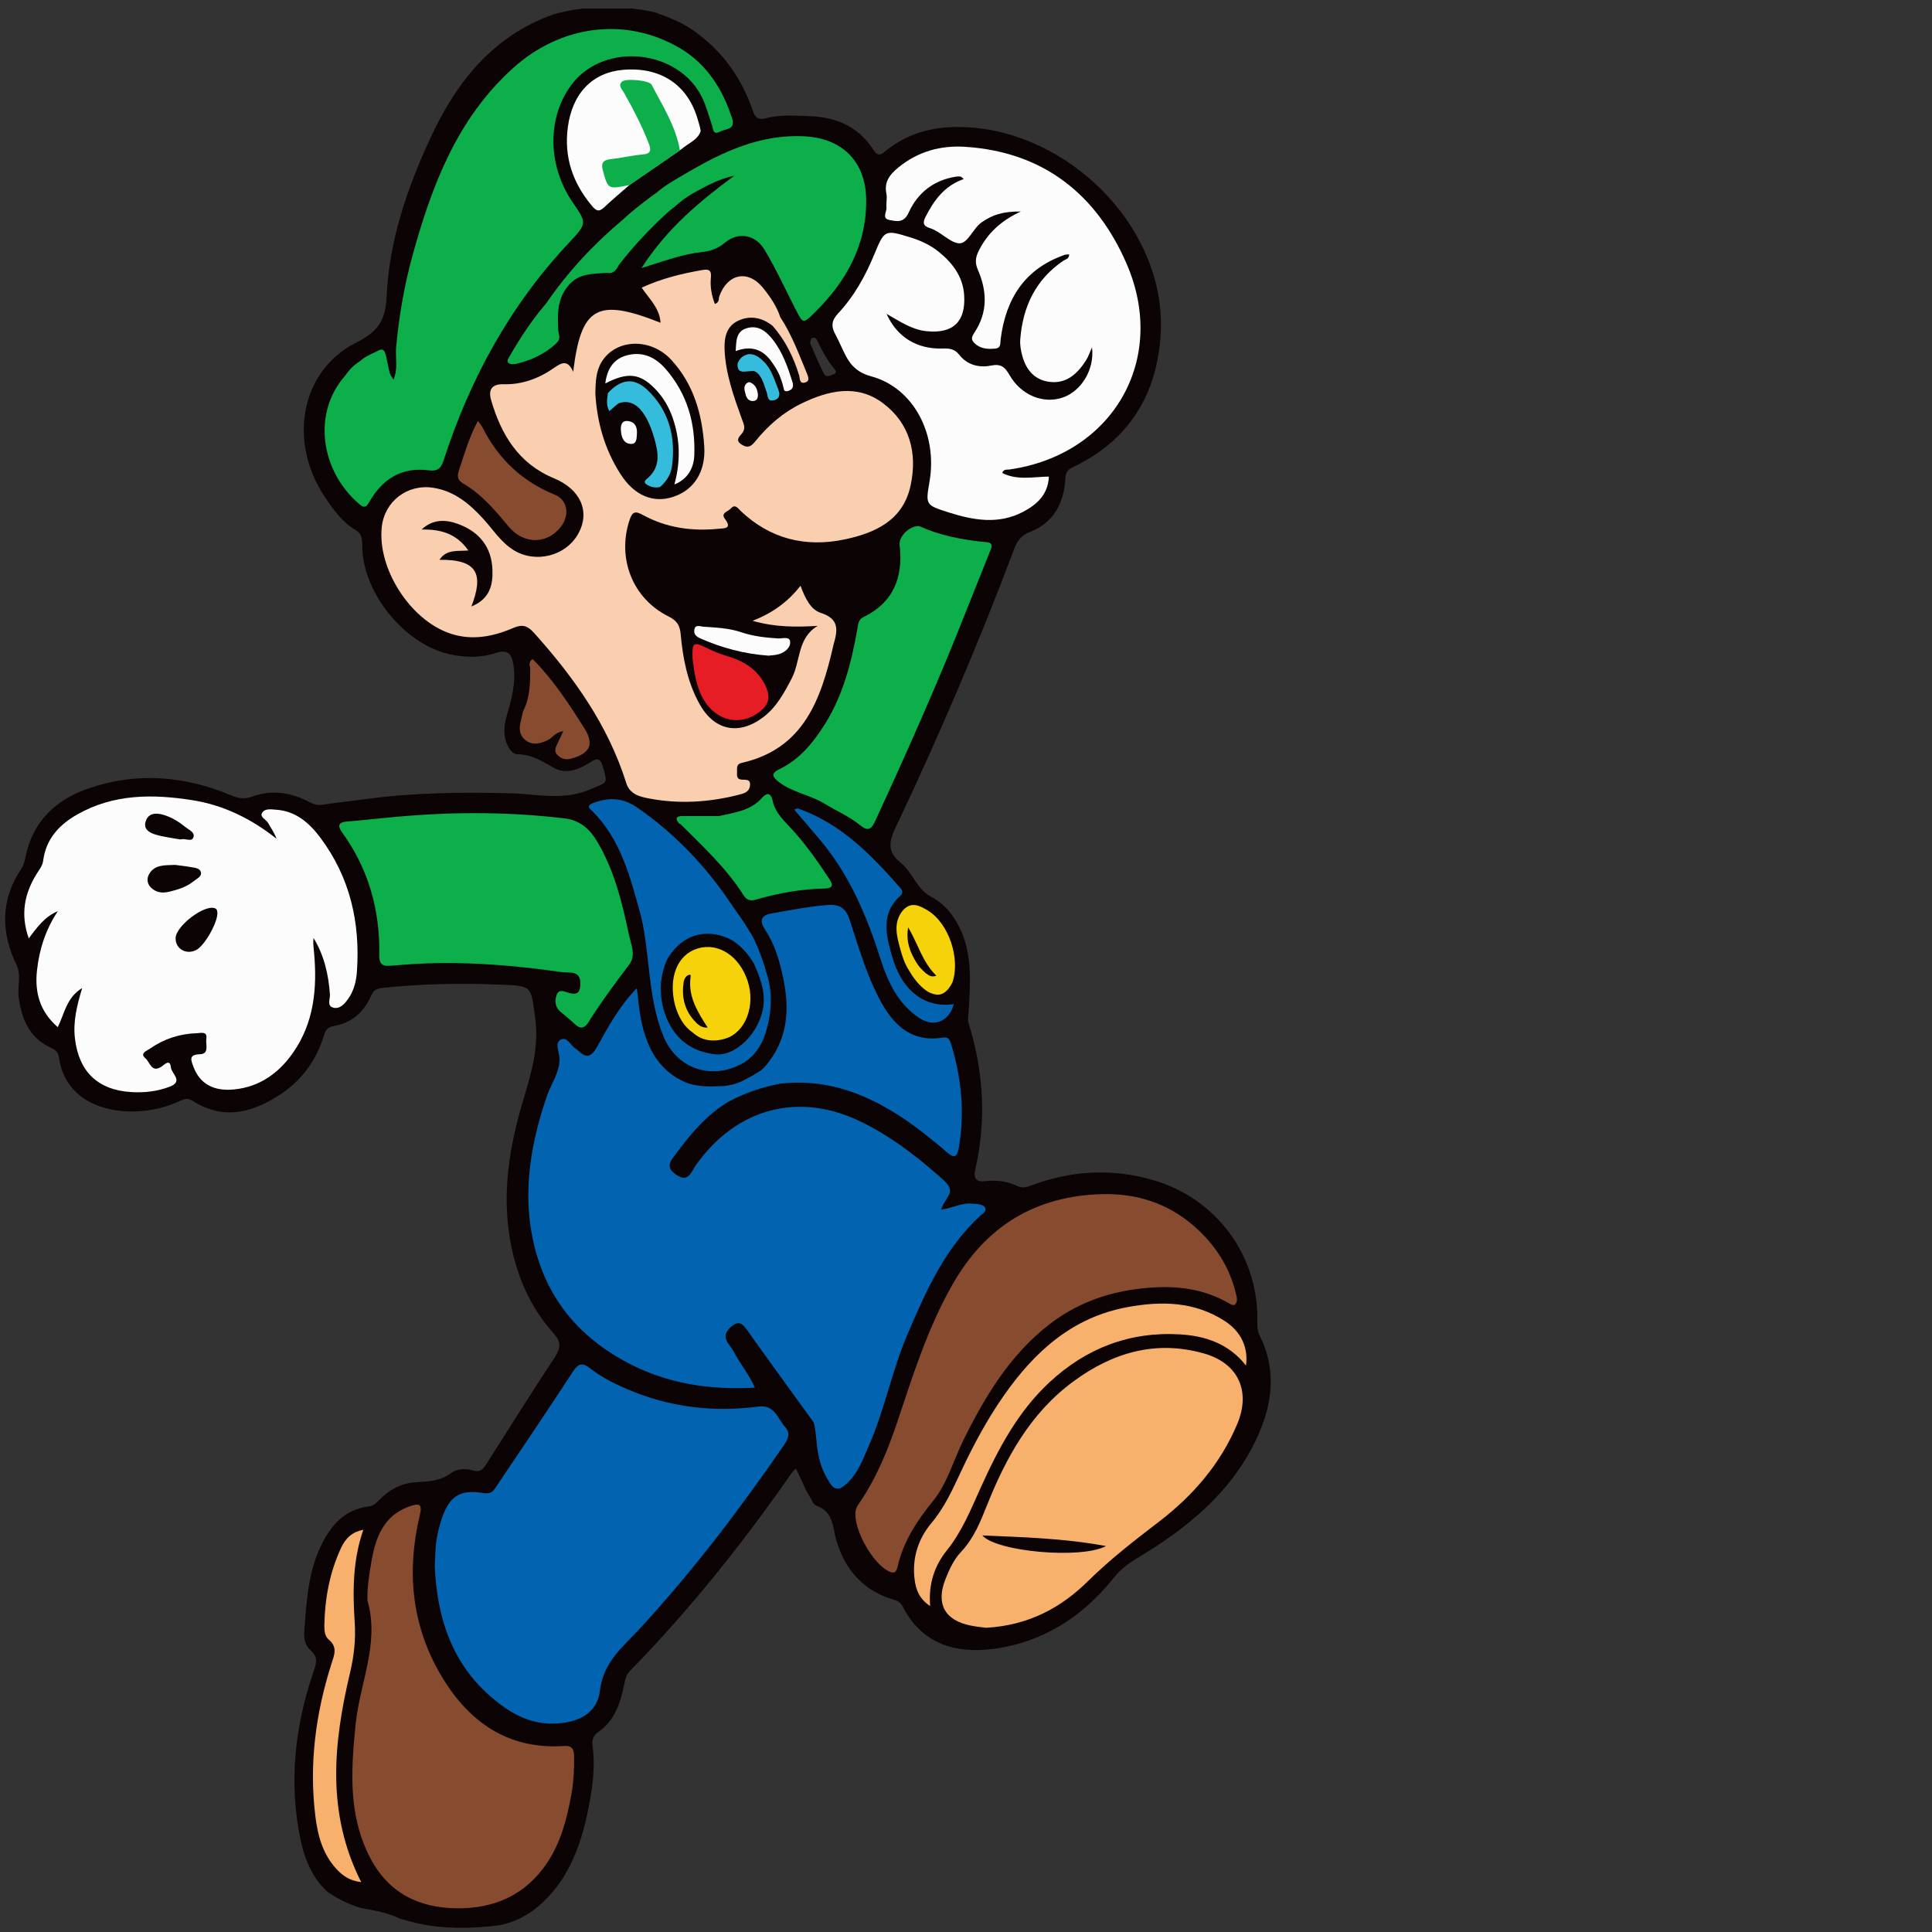 <?xml version="1.0" encoding="UTF-8" standalone="no"?>
<!-- Generator: Adobe Illustrator 16.0.0, SVG Export Plug-In . SVG Version: 6.00 Build 0)  -->

<svg
   xmlns:dc="http://purl.org/dc/elements/1.1/"
   xmlns:cc="http://creativecommons.org/ns#"
   xmlns:rdf="http://www.w3.org/1999/02/22-rdf-syntax-ns#"
   xmlns:svg="http://www.w3.org/2000/svg"
   xmlns="http://www.w3.org/2000/svg"
   xmlns:sodipodi="http://sodipodi.sourceforge.net/DTD/sodipodi-0.dtd"
   xmlns:inkscape="http://www.inkscape.org/namespaces/inkscape"
   version="1.1"
   id="Layer_1"
   x="0px"
   y="0px"
   width="810px"
   height="810px"
   viewBox="0 0 810 810"
   enable-background="new 0 0 810 810"
   xml:space="preserve"
   sodipodi:docname="luigi.svg"
   inkscape:version="0.92.4 (5da689c313, 2019-01-14)"><rect x="0" y="0" width="810" height="810" fill="#333333" stroke="none"/><defs
   id="defs54" /><sodipodi:namedview
   pagecolor="#ffffff"
   bordercolor="#666666"
   borderopacity="1"
   objecttolerance="10"
   gridtolerance="10"
   guidetolerance="10"
   inkscape:pageopacity="0"
   inkscape:pageshadow="2"
   inkscape:window-width="1366"
   inkscape:window-height="715"
   id="namedview52"
   showgrid="false"
   inkscape:zoom="0.29135802"
   inkscape:cx="-434.39477"
   inkscape:cy="163.49084"
   inkscape:window-x="-8"
   inkscape:window-y="22"
   inkscape:window-maximized="1"
   inkscape:current-layer="Layer_1" />
<g
   id="g49"
   transform="matrix(-1.167,0,0,1.167,741.391,-67.601)">
	<path
   d="m 627.664,370.097 c -0.796,-1.187 -1.22,-2.712 -1.501,-4.142 -2.54,-12.921 -10.896,-20.755 -22.764,-24.816 -17.227,-5.896 -34.354,-4.499 -51.04,2.486 -2.615,1.095 -4.878,1.519 -7.615,0.51 -7.169,-2.643 -14.104,-1.488 -20.715,1.989 -1.549,0.814 -2.969,1.168 -4.737,0.901 -5.256,-0.794 -10.544,-1.369 -15.812,-2.078 -17.028,-2.291 -34.151,-2.443 -51.275,-2.036 -9.78,0.232 -19.43,2.843 -29.225,-1.509 -5.921,-2.63 -6.082,-1.615 -4.315,-7.897 0.979,-3.481 2.233,-3.253 4.694,-1.644 3.918,2.562 8.639,4.279 12.719,2.03 4.294,-2.367 8.082,-4.92 13.301,-5.001 2.15,-0.034 3.652,-2.775 4.287,-5.11 0.756,-2.78 0.479,-5.568 -0.322,-8.348 -1.735,-6.031 -3.511,-12.013 -2.532,-18.493 0.625,-4.131 2.006,-5.857 6.413,-4.415 5.478,1.792 11.147,1.67 16.738,0.396 16.109,-3.674 30.914,-21.969 31.193,-38.493 0.04,-2.342 -0.136,-4.571 2.374,-6.067 4.845,-2.888 8.064,-7.388 11.122,-11.975 13.223,-19.836 8.646,-45.232 -11.127,-55.271 -7.734,-3.926 -10.728,-7.659 -11.114,-16.527 -0.879,-20.11 -7.396,-39.108 -15.846,-57.288 C 471.281,87.316 458.222,70.832 436.537,63.114 433.101,62.143 429.479,61.373 425.908,61 h -17.483 c -3.049,0.278 -6.065,0.751 -8.962,1.502 -0.432,0.312 -1.048,0.445 -1.627,0.654 -4.392,1.585 -8.607,3.496 -12.422,6.273 -9.883,7.194 -16.596,16.705 -20.536,28.169 -0.962,2.8 -2.046,3.552 -5.028,2.754 -4.853,-1.298 -9.929,-0.86 -14.911,-0.726 -9.666,0.262 -17.884,3.566 -23.338,12.008 -1.229,1.903 -2.132,2.467 -4.101,0.832 -9.548,-7.933 -20.668,-9.798 -32.721,-8.589 -35.879,3.597 -68.463,37.221 -66.473,73.8 1.179,21.669 11.181,38.275 31.229,47.932 2,0.963 2.879,1.646 3.02,4.215 0.475,8.705 4.132,15.868 12.67,19.182 3.259,1.265 4.654,3.316 5.74,6.201 12.828,34.084 27.16,67.543 42.773,100.429 2.539,5.348 2.332,8.736 -2.014,12.218 -4.308,3.453 -5.771,9.506 -10.843,12.179 -5.152,2.715 -8.472,7.042 -10.751,12.082 -4.23,9.354 -3.383,19.351 -2.84,29.231 0.08,1.463 0.466,2.771 -0.018,4.33 -5.362,17.266 -6.398,34.771 -2.344,52.451 0.747,3.254 -0.473,4.503 -3.425,4.15 -4.073,-0.486 -7.983,-0.008 -11.627,1.709 -1.935,0.91 -3.449,0.438 -5.181,-0.209 -14.46,-5.404 -29.07,-6.206 -43.986,-1.804 -21.89,6.461 -36.889,26.11 -37.129,48.922 -0.024,2.298 0.29,4.643 -0.828,6.863 -6.204,12.325 -4.583,24.695 0.882,36.55 9.078,19.691 25.209,32.697 43.328,43.535 3.172,1.897 5.894,4.02 8.251,6.973 11.107,13.915 25.372,23.116 43.104,25.471 13.742,1.823 25.859,-1.73 32.759,-15.354 0.991,-1.956 2.792,-2.16 4.497,-2.733 10.146,-3.42 16.223,-10.789 19.206,-20.698 1.459,-4.849 0.923,-10.408 7.198,-12.615 0.507,-0.179 0.912,-0.615 1.281,-1.16 0.783,-1.737 1.962,-3.286 2.751,-5.041 0.01,-0.021 0.026,-0.032 0.038,-0.051 0.696,-1.536 1.351,-3.088 2.104,-4.593 0.336,-0.863 0.728,-1.713 1.268,-2.517 0.637,0.697 1.133,1.133 1.5,1.658 17.529,25.166 36.584,49.085 58.051,71.028 1.4,1.431 1.715,3.087 2.084,4.91 1.337,6.619 3.396,12.968 9.302,17.028 2.053,1.412 2.309,3.185 2.043,5.164 -0.823,6.134 -0.257,12.252 0.754,18.234 2.737,16.225 7.744,31.156 20.933,40.949 3.927,2.618 8.053,4.67 13.069,5.247 7.331,0.844 14.713,1.065 22.06,0.215 4.27,-0.495 8.346,-1.571 12.414,-2.723 4.169,-2.121 8.716,-2.875 13.435,-3.743 0.377,-0.069 0.729,-0.166 1.095,-0.246 4.035,-1.331 7.663,-3.076 11.218,-5.467 5.273,-4.562 8.342,-11.256 9.945,-18.922 4.288,-20.509 2.066,-40.695 -4.666,-60.363 -1.138,-3.321 -1.653,-5.393 1.232,-7.868 1.764,-1.512 2.297,-4.168 2.119,-6.472 -0.824,-10.737 -1.354,-21.574 -6.309,-31.479 -3.497,-6.991 -8.332,-12.438 -16.668,-13.49 -1.591,-0.2 -2.736,-1.067 -3.803,-2.186 -3.692,-3.876 -8.074,-6.295 -13.556,-6.586 -4.357,-0.232 -8.631,-0.397 -12.477,-3.321 -2.009,-1.527 -5.201,-1.667 -7.748,-0.896 -2.542,0.768 -3.593,-0.254 -4.774,-2.118 -8.189,-12.914 -16.349,-25.854 -24.744,-38.634 -2.148,-3.273 -2.224,-5.489 0.518,-8.547 8.662,-9.661 13.521,-21.222 15.662,-33.951 2.788,-16.585 0.222,-32.736 -4.437,-48.608 -2.933,-9.994 -6.154,-19.6 -4.664,-30.518 1.625,-11.914 0.819,-11.693 13.234,-12.177 13.937,-0.543 27.799,-0.282 41.662,1.201 2.077,0.223 3.155,0.745 4.036,2.749 2.546,5.793 6.815,9.775 13.252,10.896 2.022,0.352 3.013,1.124 3.662,3.267 2.642,8.707 7.666,15.896 15.232,21.006 10.107,6.827 20.729,9.854 32.012,2.642 1.758,-1.123 2.882,-0.707 4.498,0.034 5.974,2.746 12.255,4.006 18.879,3.767 10.502,-0.378 22.527,-5.164 24.66,-19.363 0.229,-1.53 0.978,-2.633 2.578,-3.346 7.851,-3.494 10.729,-10.088 11.852,-18.208 0.543,-3.923 -1.039,-7.843 0.819,-11.731 5.607,-11.735 5.776,-23.293 -1.719,-34.46 z M 339.297,192.215 c -0.779,1.526 -2.558,0.585 -3.607,0.132 -1.371,-0.593 -0.357,-1.619 0.225,-2.352 2.279,-2.874 4.064,-6.035 5.607,-9.351 0.331,-0.713 0.676,-1.62 1.771,-1.353 0.777,0.189 0.852,0.884 0.938,1.963 -1.523,3.44 -3.059,7.287 -4.934,10.961 z"
   id="path2"
   inkscape:connector-curvature="0"
   style="fill:#0b0304" />
	<g
   id="g12">
		<g
   id="g8">
			<path
   d="m 503.275,632.988 c -4.433,15.367 2.744,29.523 4.241,44.271 1.668,16.437 2.798,32.858 -5.271,48.235 -6.542,12.467 -17.321,17.842 -30.971,18.012 -13.523,0.169 -24.695,-4.765 -32.427,-16.174 -5.028,-7.422 -7.212,-15.967 -8.808,-24.67 -0.844,-4.602 -1.054,-9.239 -0.983,-13.91 0.038,-2.443 0.817,-3.747 3.517,-3.565 20.697,1.399 34.835,-9.087 44.615,-25.947 10.303,-17.76 12.043,-37.08 7.304,-56.924 -0.962,-4.025 0.071,-4.433 3.435,-3.293 9.62,3.258 12.48,11.337 13.966,20.102 0.772,4.554 1.539,9.206 1.382,13.863 z"
   id="path4"
   inkscape:connector-curvature="0"
   style="fill:#874c30" />
			<path
   d="m 239.287,486.926 c 23.938,0.629 41.706,11.385 53.665,32.202 9.019,15.699 14.337,32.812 20.041,49.81 3.441,10.256 7.568,20.209 13.733,29.198 0.541,0.789 1.055,1.726 1.186,2.647 0.885,6.271 -5.851,18.46 -11.661,21.514 -2.04,1.072 -2.891,0.744 -3.426,-1.573 -2.102,-9.097 -6.958,-16.45 -12.876,-23.752 -4.977,-6.14 -7.206,-14.478 -10.812,-21.763 -7.792,-15.744 -16.749,-30.656 -30.983,-41.604 -9.312,-7.161 -19.907,-11.153 -31.524,-12.618 -11.444,-1.443 -22.541,-0.816 -32.815,5.138 -0.724,0.42 -1.661,1.035 -2.275,0.381 -1.009,-1.075 -0.562,-2.526 -0.26,-3.811 2.283,-9.702 7.539,-17.671 14.903,-24.151 9.397,-8.273 20.585,-11.907 33.104,-11.618 z"
   id="path6"
   inkscape:connector-curvature="0"
   style="fill:#874c30" />
		</g>
		<path
   d="m 463.598,209.156 c 3.289,6.095 4.909,12.017 6.847,17.82 0.647,1.946 0.559,3.421 -1.481,4.607 -6.712,3.901 -11.597,9.755 -16.493,15.619 -5.383,6.447 -14.002,6.282 -18.801,-0.2 -3.102,-4.19 -2.25,-9.493 2.281,-11.335 11.762,-4.78 20.309,-12.851 25.971,-24.123 0.359,-0.719 0.928,-1.335 1.676,-2.388 z m -25.269,114.555 c 2.634,1.336 5.435,2.124 8.002,0.257 2.417,-1.757 2.632,-4.417 1.802,-7.191 -0.379,-1.268 -0.438,-2.669 -1.004,-3.835 -2.26,-4.661 -2.31,-9.613 -2.324,-14.618 -0.004,-1.117 0.902,-2.597 -0.885,-3.585 -7.34,7.346 -12.962,15.958 -18.451,24.641 -3.74,5.914 -2.251,9.18 4.567,11.074 1.978,0.549 3.622,0.1 5.001,-1.288 1.32,-1.33 0.639,-2.754 -0.027,-4.136 -0.627,-1.298 -1.229,-2.607 -2.078,-4.416 2.89,0.363 3.779,2.277 5.397,3.097 z"
   id="path10"
   inkscape:connector-curvature="0"
   style="fill:#874c30" />
	</g>
	<g
   id="g18">
		<path
   d="m 505.528,734.099 c 12.585,-24.856 9.999,-49.957 4.028,-75.141 -1.438,-6.064 -2.109,-11.999 -1.69,-18.225 0.75,-11.143 0.711,-22.287 -3.104,-33.235 3.838,0.787 6.254,2.745 8.057,6.636 4.056,8.756 5.757,18.037 5.956,27.642 0.038,1.914 -0.193,4.039 -1.521,5.13 -3.378,2.774 -2.021,5.65 -1.015,8.812 5.672,17.829 8.059,36.042 5.761,54.697 -0.862,6.999 -2.658,13.741 -7.716,19.119 -2.216,2.353 -4.716,4.101 -8.756,4.565 z"
   id="path14"
   inkscape:connector-curvature="0"
   style="fill:#f7b16c" />
		<path
   d="m 301.121,634.942 c 0.697,-8.061 -1.651,-14.632 -5.932,-19.954 -5.55,-6.9 -8.708,-14.844 -12.26,-22.693 -6.271,-13.854 -13.318,-27.234 -24.662,-37.766 -13.215,-12.269 -28.819,-18.283 -46.904,-17.216 -9.257,0.547 -17.606,3.427 -23.712,11.212 -0.853,-6.521 1.774,-12.188 7.571,-15.969 10.912,-7.113 22.903,-7.285 35.159,-5.01 19.676,3.655 33.261,15.981 44.253,31.711 6.009,8.599 10.976,17.833 15.421,27.354 3.012,6.45 5.919,12.894 10.633,18.509 4.828,5.752 7.044,12.806 5.992,20.519 -0.479,3.507 -1.664,6.681 -5.559,9.303 z m -14.447,6.963 c -2.27,0.464 -4.593,0.668 -5.655,0.817 -15.296,-0.865 -26.929,-7.218 -36.598,-16.763 -7.97,-7.866 -16.706,-14.606 -25.538,-21.38 -12.168,-9.332 -22.046,-20.707 -28.075,-35.052 -4.946,-11.769 -0.42,-21.826 11.908,-25.341 17.335,-4.94 32.866,-0.352 46.993,10.053 15.327,11.286 24.118,27.226 30.978,44.41 2.412,6.041 4.755,11.942 9.346,16.809 2.605,2.761 4.239,6.328 5.647,9.923 3.414,8.714 0.242,14.636 -9.006,16.524 z m -4.302,-32.364 c -14.75,0.667 -29.137,0.993 -44.423,3.819 9.044,4.825 39.543,1.973 44.423,-3.819 z"
   id="path16"
   inkscape:connector-curvature="0"
   style="fill:#f7b16c" />
	</g>
	<path
   d="m 479.102,620.733 c -0.782,17.22 -5.517,33.688 -19.452,46.133 -6.612,5.903 -14.039,10.601 -23.604,10.269 -8.501,-0.296 -15.301,-3.63 -16.265,-11.792 -1.228,-10.378 -8.312,-15.798 -14.309,-22.293 -18.967,-20.55 -35.818,-42.728 -51.654,-65.723 -1.499,-2.177 -2.718,-4.354 -0.601,-6.726 2.708,-3.033 3.758,-8.109 9.554,-7.354 16.316,2.124 32.14,0.256 47.315,-6.299 4.732,-2.044 9.321,-4.348 13.396,-7.573 2.406,-1.906 4.021,-1.701 5.913,1.205 9.22,14.156 18.716,28.133 28.124,42.165 1.012,1.507 2.184,1.898 4.205,1.565 8.358,-1.375 12.229,1.152 14.917,9.391 0.824,2.522 1.498,5.13 1.877,7.751 0.404,2.788 0.377,5.638 0.584,9.281 z m -40.258,-168.96 c -1.541,-4.511 -4.643,-8.531 -4.569,-13.533 0.032,-2.38 1.935,-5.545 -0.5,-6.852 -2.229,-1.194 -3.56,2.338 -5.496,3.467 -0.145,0.083 -0.303,0.157 -0.417,0.272 -3.118,3.113 -4.926,2.797 -7.239,-1.397 -3.92,-7.104 -7.854,-14.344 -14.103,-20.782 -0.567,4.33 -0.818,7.95 -1.549,11.472 -1.924,9.277 -5.779,17.365 -14.816,21.83 -4.833,2.388 -9.946,2.042 -15.042,1.835 -0.816,-0.109 -1.63,-0.237 -2.443,-0.405 -1.415,-0.291 -2.787,-0.802 -4.128,-1.42 -1.095,-0.641 -2.248,-1.192 -3.381,-1.784 -1.033,-0.606 -2.043,-1.238 -3.037,-1.854 -0.625,-0.476 -1.217,-1.008 -1.755,-1.634 -8.171,-9.501 -8.86,-20.424 -6.398,-31.938 1.285,-6.009 2.972,-11.904 6.475,-17.151 1.761,-2.638 1.957,-5.061 -2.266,-5.798 -6.688,-1.167 -13.331,-2.489 -20.126,-3.042 -4.41,-0.359 -6.659,1.133 -8.038,5.403 -2.854,8.834 -5.52,17.841 -9.547,26.155 -4.672,9.643 -11.046,18.152 -23.982,16.066 -2.185,-0.353 -2.545,1.278 -2.954,2.621 -3.682,12.087 -4.86,24.35 -2.702,36.896 0.586,3.408 1.58,4.05 4.267,1.695 2.734,-2.394 5.567,-4.682 8.431,-6.921 15.641,-12.229 32.362,-19.947 51.442,-17.734 6.402,1.185 12.511,3.271 18.396,6.343 8.408,4.96 14.421,12.457 20.191,20.312 2.172,2.957 1.055,4.479 -1.196,6.066 -4.364,3.075 -5.484,-1.207 -7.091,-3.475 C 370.74,455.972 348.276,450.032 326,460.91 c -10.08,4.923 -18.94,11.537 -27.349,18.915 -3.097,2.717 -6.208,4.916 -3.765,8.209 0.218,0.467 0.498,0.936 0.834,1.424 0.669,0.971 1.141,1.999 1.55,3.049 -4.007,-0.454 -7.519,-2.629 -11.334,-2.139 -1.057,0.016 -2.206,0.139 -3.144,0.413 -0.165,0.048 -0.319,0.123 -0.465,0.21 -0.406,0.121 -0.749,0.352 -0.948,0.836 -0.364,0.886 0.099,1.48 0.68,1.979 0.149,0.142 0.312,0.271 0.485,0.392 0.173,0.134 0.343,0.266 0.486,0.396 12.846,11.807 19.68,27.286 26.328,42.884 5.475,12.848 8.07,26.695 13.662,39.498 2.24,5.13 4.053,10.515 8.551,14.357 2.286,1.955 3.885,2.027 5.617,-0.673 1.91,-2.978 3.327,-6.088 3.958,-9.562 1.03,-3.977 0.724,-8.151 1.801,-12.121 8.072,-11.17 16.204,-22.301 24.181,-33.538 1.994,-2.811 3.589,-2.745 5.935,-0.473 3.643,3.53 -0.088,6.032 -1.32,8.466 -2.188,4.316 -5.487,8.053 -7.637,13.026 16.433,0.933 31.7,-1.511 45.797,-8.98 15.045,-7.975 26.26,-19.688 31.742,-36.144 6.72,-20.17 3.899,-39.957 -2.801,-59.561 z M 305.019,423.666 c 7.586,-5.047 11.261,-12.788 13.928,-21.175 4.854,-15.26 10.993,-29.894 21.36,-42.376 3.131,-3.768 6.36,-7.453 9.671,-11.324 -0.762,-0.243 -1.115,-0.495 -1.353,-0.412 -15.492,5.409 -26.386,16.747 -36.854,28.629 -0.761,0.863 -0.89,1.896 -0.012,2.669 7.247,6.376 5.224,14.13 3.08,21.738 -3.521,12.505 -11.812,18.805 -22.201,17.237 1.606,6.204 7.06,8.552 12.381,5.014 z m 118.076,-74.895 c -10.95,10.45 -14.226,24.463 -18.085,38.226 v 0 c -3.341,14.31 -2.381,29.468 -8.085,43.272 -4.799,11.612 -17.083,15.745 -28.052,9.872 -4.308,-2.306 -7.012,-6.229 -8.454,-10.651 -2.477,-7.601 -2.824,-15.134 -0.379,-22.414 0.309,-1.147 0.652,-2.312 1.075,-3.522 1.137,-3.257 2.354,-6.575 4.029,-9.604 0.273,-0.494 0.576,-0.963 0.89,-1.423 2.009,-3.548 4.552,-6.804 6.821,-10.182 9.059,-13.485 20.15,-25.047 33.565,-34.336 4.814,-3.334 9.801,-3.727 15.148,-1.815 1.222,0.435 3.178,1.001 1.527,2.577 z m -25.202,62.579 c -0.325,-3.052 -1.042,-6.216 -2.385,-8.963 -0.154,-0.24 -0.308,-0.48 -0.462,-0.722 -4.993,-7.788 -13,-10.311 -21.42,-6.617 -0.752,0.33 -1.456,0.731 -2.127,1.178 -2.825,2.003 -5.24,4.771 -7.021,7.814 -2.064,4.683 -4.017,9.363 -3.486,14.88 0.901,9.393 9.765,18.82 17.674,17.762 8.116,-1.086 13.949,-5.217 17.214,-13.164 1.674,-4.077 2.176,-8.1 2.013,-12.168 z"
   id="path20"
   inkscape:connector-curvature="0"
   style="fill:#0264b1" />
	<g
   id="g30">
		<path
   d="m 431.307,103.678 c -1.603,-12.255 -8.873,-19.761 -19.97,-20.673 -13.123,-1.078 -22.734,5.114 -26.478,17.06 -0.646,2.058 -1.096,3.622 -1.289,4.873 0.799,2.993 3.931,4.204 6.239,6.036 0.352,0.278 0.714,0.547 1.072,0.818 0.003,0.001 0.007,0.002 0.011,0.004 6.035,4.151 12.07,8.302 18.105,12.449 10e-4,0 0.002,0 0.002,0 0,10e-4 -0.001,0.002 -0.002,0.003 3.113,2.731 6.305,5.381 9.314,8.224 1.89,1.786 2.93,1.08 4.354,-0.618 6.876,-8.195 10.04,-17.48 8.642,-28.176 z"
   id="path22"
   inkscape:connector-curvature="0"
   style="fill:#fcfcfc" />
		<path
   id="hand"
   d="m 316.78,170.692 c -4.841,2.748 -9.043,5.658 -14.296,6.209 -9.52,1 -14.192,-3.323 -13.571,-12.931 0.43,-6.64 4.105,-11.484 9.018,-15.491 2.987,-2.437 6.468,-4.083 10.164,-5.225 9.343,-2.885 9.429,-2.829 13.117,6.097 3.203,7.748 7.24,15.043 12.993,21.174 2.353,2.507 2.556,4.646 1.019,7.466 -1.431,2.625 -2.531,5.429 -3.945,8.064 -1.938,3.61 -4.569,5.896 -8.927,7.061 -15.056,4.023 -23.969,20.533 -20.996,37.831 1.437,8.362 1.458,8.426 -6.919,11.081 -8.904,2.822 -17.879,4.41 -26.697,-0.23 -4.999,-2.63 -8.967,-6.175 -9.264,-12.659 5.75,0.103 11.422,1.43 16.759,-1.296 -0.516,-1.492 -1.704,-1.121 -2.541,-1.24 -37.185,-5.286 -57.123,-39.567 -42.09,-74.049 10.843,-24.872 29.852,-40.009 57.806,-41.879 8.907,-0.596 17.14,1.647 24.21,7.474 3.003,2.475 5.111,5.11 4.229,9.354 -0.331,1.591 0.134,3.332 -0.019,4.982 -0.143,1.55 1.776,3.946 -1.099,4.48 -2.579,0.479 -5.133,1.177 -6.872,-2.646 -3.273,-7.197 -9.108,-11.757 -17.185,-12.958 -0.488,-0.073 -1.004,-0.075 -1.488,0.007 -0.251,0.042 -0.46,0.338 -1.136,0.876 6.932,2.397 10.734,7.662 13.773,13.662 1,1.974 0.901,3.213 -1.603,3.978 -3.855,1.178 -7.043,5.153 -10.375,5.448 -3.284,0.291 -5.024,-5.363 -8.3,-7.589 -3.894,-2.646 -7.338,-3.85 -14.003,-3.838 7.298,3.385 11.969,7.879 15.076,14.013 1.214,2.397 1.517,4.303 0.361,6.954 -3.293,7.551 -3.592,15.191 1.157,22.399 0.926,1.405 1.551,2.499 0.112,3.901 -2.128,2.073 -4.704,2.244 -7.439,1.992 -2.235,-0.206 -1.812,-1.864 -1.998,-3.324 -1.842,-14.518 -8.596,-25.344 -23.001,-30.346 -0.444,-0.154 -0.952,-0.125 -1.594,-0.2 -0.116,1.623 1.291,1.775 2.069,2.304 9.995,6.796 14.574,16.566 15.478,28.287 0.15,1.943 -0.221,4.004 -0.739,5.905 -1.379,5.062 -4.473,8.698 -9.875,9.335 -6.085,0.717 -9.939,-2.992 -12.982,-7.672 -0.858,-1.321 -1.344,-2.885 -2.181,-4.738 -0.994,7.811 3.722,15.653 10.448,18.008 6.895,2.413 14.931,-0.691 19.14,-8.001 1.715,-2.979 3.104,-4.19 6.765,-3.451 4.182,0.844 8.467,-0.226 11.282,-3.829 1.704,-2.182 3.558,-2.384 6.03,-2.307 9.213,0.289 16.402,-4.098 20.129,-12.443 z"
   inkscape:connector-curvature="0"
   style="fill:#fcfcfc" />
		<path
   d="m 624.961,395.064 c 3.082,-8.768 1.521,-16.106 -2.778,-23.113 -0.942,-1.536 -2.151,-2.894 -2.402,-4.851 -0.998,-7.792 -5.776,-12.906 -12.29,-16.598 -13.044,-7.394 -27.092,-7.345 -41.312,-5.103 -11.268,1.776 -21.194,6.7 -30.237,13.864 0.774,-2.144 2.024,-3.848 3.038,-5.682 0.697,-1.262 2.979,-2.055 2.207,-3.529 -0.936,-1.788 -3.277,-1.345 -5.033,-1.232 -7.099,0.457 -11.973,4.742 -15.95,10.058 -10.681,14.267 -14.363,30.546 -13.133,48.08 0.243,3.475 1.071,6.932 3.182,9.875 1.301,1.816 2.965,3.691 5.284,3.11 2.421,-0.606 1.122,-3.115 1.231,-4.722 0.499,-7.233 2.092,-14.089 5.893,-20.33 0.229,1.905 -0.048,3.693 -0.209,5.492 -1.141,12.737 0.053,25.046 7.647,35.854 5.08,7.229 11.886,12.109 20.945,13.066 7.562,0.801 12.538,-2.06 14.802,-8.24 0.856,-2.341 1.725,-4.25 -2.366,-4.386 -3.524,-0.117 -1.981,-3.605 -2.307,-5.571 -0.467,-2.824 2.025,-2.026 3.455,-1.985 6.145,0.178 11.786,2.05 16.834,5.56 1.175,0.816 3.789,1.637 1.513,3.538 -1.552,1.297 -2.075,5.27 -5.669,2.918 -1.146,-0.749 -3.08,-2.98 -3.416,0.332 -0.221,2.184 -4.632,4.948 0.46,6.872 4.453,1.685 9.044,2.209 13.75,1.928 12.037,-0.719 18.871,-7.321 20.273,-19.26 0.713,-6.059 -0.673,-11.799 -2.61,-18.125 5.654,3.418 6.311,9.086 8.784,14.056 6.478,-5.628 8.326,-12.531 7.465,-20.392 -0.835,-7.624 -3.144,-14.758 -7.501,-21.276 4.51,1.852 7.278,5.482 10.45,9.792 z m -60.158,4.162 c -3.067,-1.558 -7.91,-10.213 -7.59,-13.528 0.065,-0.683 0.165,-1.219 0.951,-1.492 3.815,-1.328 13.952,6.41 14.045,10.751 0.082,3.864 -3.798,6.101 -7.406,4.269 z m 16.051,-22.233 c -2.977,2.621 -6.213,1.389 -9.422,0.442 -2.268,-0.669 -4.295,-1.76 -6.129,-3.223 -1.008,-0.803 -2.586,-1.502 -2.163,-3 0.396,-1.405 2.08,-1.51 3.358,-1.741 2.123,-0.382 4.272,-0.604 5.887,-0.822 3.854,0.15 7.394,-0.138 9.352,3.328 0.975,1.728 0.659,3.655 -0.883,5.016 z m -1.615,-19.179 c -3.003,0.86 -6.151,1.214 -8.755,1.695 -1.916,-0.547 -3.941,1.02 -4.626,-0.684 -0.737,-1.835 1.452,-2.673 2.646,-3.638 2.455,-1.981 5.105,-3.683 8.193,-4.559 2.65,-0.752 5.251,-0.601 6.244,2.305 1.011,2.948 -1.473,4.242 -3.702,4.881 z"
   id="path25"
   inkscape:connector-curvature="0"
   style="fill:#fcfcfc" />
		<path
   id="teeth"
   d="m 359.265,293.48 c -1.006,-0.139 -2.546,-0.139 -3.938,-0.592 -2.182,-0.71 -4.194,-2.429 -3.87,-4.596 0.27,-1.803 2.842,-0.912 4.37,-1.005 4.498,-0.271 8.969,-0.788 13.218,-2.236 4.48,-1.527 9.101,-1.639 13.708,-1.994 1.127,-0.087 2.864,-0.923 3.114,1.249 0.178,1.547 -0.781,2.354 -2.138,2.954 -7.656,3.386 -15.613,5.551 -24.464,6.22 z"
   inkscape:connector-curvature="0"
   style="fill:#fcfcfc" />
		<path
   d="m 366.163,195.178 c 1.709,0.555 1.879,1.952 1.572,3.222 -0.371,1.538 -0.685,3.522 -2.79,3.605 -1.758,0.068 -2.085,-1.363 -1.879,-2.81 0.273,-1.907 1.152,-3.403 3.097,-4.017 z m 0.857,-19.344 c -4.125,-1.231 -7.02,1.127 -9.359,4.114 -3.533,4.51 -5.382,9.836 -7.063,15.241 -0.512,1.647 -0.043,2.634 1.393,3.146 0.92,0.328 1.356,0.138 1.602,-0.258 0.329,-1.448 0.728,-2.879 1.25,-4.264 0.763,-2.269 2.067,-4.281 3.478,-6.216 3.267,-4.484 7.59,-5.486 12.692,-3.53 -0.314,-3.248 0.131,-7.002 -3.993,-8.233 z m 25.994,56.146 c -4.72,-1.903 -6.959,-5.775 -7.146,-10.49 -0.454,-11.516 2.555,-22.071 10.22,-30.932 3.431,-3.966 7.75,-6.306 13.244,-5.158 5.537,1.156 7.853,5.07 8.518,10.302 -7.934,-4.152 -12.412,-3.692 -17.806,1.822 -2.948,3.014 -5.016,6.509 -6.413,10.519 -2.769,7.948 -2.813,15.897 -0.617,23.937 z m 15.895,-14.591 c 2.595,-0.305 3.145,-2.646 3.323,-4.819 0.141,-1.703 -0.208,-3.624 -2.476,-3.386 -2.666,0.28 -3.512,2.268 -3.258,4.864 0.086,1.562 0.117,3.611 2.411,3.341 z"
   id="path28"
   inkscape:connector-curvature="0"
   style="fill:#fcfcfc" />
	</g>
	<g
   id="g36">
		<path
   d="m 310.95,385.03 v 0.001 c 0,0 -10e-4,-0.001 0,-0.001 -2.956,-3.384 -6.084,-1.736 -8.921,-0.03 -7.584,4.56 -11.865,17.354 -8.875,25.936 1.814,3.561 4.09,4.927 6.696,4.098 0.892,-0.213 1.711,-0.572 2.539,-1.126 2.443,-1.635 4.755,-4.533 6.323,-7.338 1.605,-2.4 2.473,-5.182 3.215,-7.922 1.229,-4.548 2.54,-9.318 -0.977,-13.618 z m -1.671,8.994 c -0.036,2.937 -0.938,5.592 -2.285,8.102 0,0.001 0,0.001 -0.001,0.002 -0.436,0.81 -0.923,1.601 -1.435,2.385 -0.246,0.323 -0.497,0.651 -0.753,0.979 -0.353,0.397 -0.722,0.785 -1.116,1.156 -0.288,0.271 -0.577,0.554 -0.874,0.824 -0.995,0.686 -1.943,1.703 -3.914,0.989 5.103,-4.985 6.68,-11.686 10.134,-17.377 0.185,1.013 0.255,1.989 0.244,2.938 z"
   id="path32"
   inkscape:connector-curvature="0"
   style="fill:#f5d20a" />
		<path
   d="m 384.671,398.679 c -7.436,-2.262 -15.048,2.702 -17.993,11.732 -2.862,8.779 0.773,18.39 7.926,20.601 0.839,0.261 1.706,0.488 2.583,0.599 0.17,0.024 0.34,0.038 0.51,0.056 0.015,0.001 0.028,0.003 0.043,0.004 1.088,0.105 2.188,0.075 3.233,-0.101 2.234,-0.377 3.976,-1.384 5.489,-2.72 3.207,-2.184 5.119,-5.648 6.33,-9.809 2.474,-9.898 -0.813,-18.139 -8.121,-20.362 z m 2.54,10.327 c -0.132,-1.004 0.092,-1.187 1.334,-0.481 0.575,0.519 0.917,1.212 1.11,1.979 0.794,5.062 -0.026,9.778 -3.588,13.883 -1.313,1.515 -2.75,2.897 -5.01,2.706 3.536,-5.521 7.086,-11.009 6.154,-18.087 z"
   id="path34"
   inkscape:connector-curvature="0"
   style="fill:#f5d20a" />
	</g>
	<path
   id="tongue"
   d="m 381.659,290.593 c -2.369,1.129 -4.748,2.228 -7.298,2.959 -6.188,1.775 -11.417,4.862 -14.202,11.038 -1.748,3.875 -1.057,6.526 2.338,9.13 6.741,5.171 15.34,3.354 19.954,-4.365 2.883,-4.822 3.429,-10.323 4.019,-14.602 0.238,-6.092 -0.214,-6.349 -4.811,-4.16 z"
   inkscape:connector-curvature="0"
   style="fill:#e71d26" />
	<path
   d="m 370.106,190.382 c -0.05,0.127 -0.115,0.238 -0.189,0.34 -0.108,0.189 -0.279,0.344 -0.53,0.455 -0.461,0.251 -1.042,0.318 -1.563,0.258 -1.087,-0.125 -2.175,-0.163 -3.261,-0.232 -2.801,0.779 -3.729,4.919 -4.789,7.932 -0.341,0.969 -0.195,2.696 -1.681,2.676 -1.035,-0.014 -2.032,-0.374 -2.561,-1.241 -0.25,-0.554 -0.301,-1.153 -0.093,-1.938 0.06,-0.226 0.134,-0.447 0.208,-0.669 1.421,-3.544 2.408,-7.307 5.25,-10.133 2.475,-2.462 5.032,-3.692 7.842,-1.628 0.282,0.236 0.517,0.514 0.727,0.81 0.785,0.896 1.15,2.06 0.64,3.37 z m 46.808,8.768 c -4.689,-5.098 -9.402,-5.694 -14.146,-1.182 -7.803,7.424 -10.248,16.807 -8.916,27.297 0.394,3.097 1.979,5.603 4.341,7.625 0,0 0,0 0.001,0 1.511,0.365 2.955,0.098 4.293,-0.607 0.906,-0.478 1.794,-1.181 0.562,-2.187 -5.204,-4.244 -4.292,-9.24 -2.938,-14.295 1.859,-6.538 5.546,-15.396 12.835,-13.038 1.191,0.772 2.276,1.946 3.442,2.854 1.326,-2.328 0.719,-4.413 0.526,-6.467 z"
   id="path39"
   inkscape:connector-curvature="0"
   style="fill:#35bbdb" />
	<path
   d="m 498.141,247.244 c -0.997,-9.211 -9.166,-15.472 -18.371,-14.098 -7.729,1.154 -13.248,5.842 -18.258,11.36 -3.452,3.802 -6.206,8.237 -10.733,11.048 -7.923,4.917 -18.907,2.132 -23.322,-6.061 -4.216,-7.823 -0.734,-15.786 8.831,-19.744 12.697,-5.255 18.95,-15.633 22.575,-28.097 1.057,-3.634 -0.199,-5.794 -4.406,-5.68 -6.737,0.183 -12.801,-2.088 -18.217,-5.884 -2.73,-1.914 -4.91,-3.051 -6.869,1.418 -2.832,-23.471 -8.666,-26.643 -31.381,-17.629 0.289,-5.242 4.041,-8.545 6.785,-12.619 -7.147,-3.268 -14.378,-5.043 -21.776,-6.319 -2.401,-0.414 -3.365,0.075 -3.096,2.741 0.324,3.229 -0.256,6.391 -1.437,9.469 -1.753,-0.692 -1.276,-1.906 -1.584,-2.767 -2.906,-8.132 -10.261,-9.728 -15.68,-3.062 -2.549,3.136 -4.935,6.586 -6.236,10.562 -4.141,6.286 -6.701,13.318 -9.561,20.21 -0.535,1.288 -1.108,2.795 0.714,3.272 2.062,0.541 1.758,-1.519 2.093,-2.617 2.006,-6.572 4.973,-12.612 9.562,-17.788 3.797,-3.007 8.086,-3.829 12.418,-1.767 4.146,1.973 4.963,6.099 4.8,10.232 -0.346,8.773 -3.304,16.946 -6.243,25.098 -0.621,1.722 -1.497,3.279 -0.024,5.114 0.894,1.112 2.602,2.454 0.112,4.021 -2.257,1.421 -3.449,0.608 -4.91,-1.204 -4.545,-5.634 -9.962,-10.349 -16.482,-13.526 -9.71,-4.73 -20.014,-7.166 -29.359,-0.164 -9.681,7.253 -12.418,17.925 -9.934,29.557 2.663,12.473 12.563,17.032 23.583,19.371 14.062,2.986 26.771,-0.086 37.434,-10.167 1.029,-0.974 2.016,-2.689 3.595,-0.902 0.942,1.066 3.737,1.587 2.123,3.698 -2.795,3.656 0.282,3.373 2.241,3.57 9.487,0.952 18.657,-0.297 27.104,-4.899 2.708,-1.476 3.832,-1.453 4.891,1.742 4.565,13.792 -1.057,28.234 -14.023,34.665 -2.908,1.442 -4.052,3.1 -4.344,6.364 -0.773,8.651 -2.438,17.184 -6.676,24.919 -5.314,9.7 -14.145,11.582 -22.966,4.923 -4.774,-3.603 -7.516,-8.734 -10.243,-13.945 -3.248,-6.207 -1.944,-14.537 -9.331,-18.876 7.764,0.439 15.039,0.535 23.37,-1.811 -7.327,-2.917 -12.591,-6.786 -17.212,-12.593 -1.636,4.402 -3.602,8.565 -7.287,9.736 -6.919,2.2 -5.979,6.522 -4.538,11.5 0.046,0.159 0.06,0.328 0.098,0.49 4.426,19.129 10.579,36.901 32.958,41.911 1.846,0.413 1.562,1.907 1.578,3.191 0.014,1.126 0.229,2.554 -1.365,2.773 -1.579,0.216 -3.66,-0.426 -3.267,2.329 0.323,2.262 2.352,2.718 4.065,3.155 10.628,2.707 21.403,3.379 32.188,1.32 3.266,-0.624 6.903,-1.458 8.186,-5.544 6.534,-20.799 18.833,-38.046 33.223,-54.043 2.26,-2.513 4.146,-3.052 7.305,-1.696 7.332,3.149 14.938,4.678 22.846,1.977 14.294,-4.887 26.07,-23.287 24.453,-38.234 z m -85.752,-19.015 c -4.95,7.729 -11.736,10.594 -18.999,8.181 -7.479,-2.486 -11.667,-9.099 -11.104,-18.052 0.724,-11.557 3.762,-22.326 11.803,-31.105 7.385,-8.062 19.891,-7.696 25.033,0.64 2.104,3.412 2.201,7.259 2.299,11.281 -0.573,10.319 -3.331,20.156 -9.032,29.055 z m 54.654,27.462 c 3.815,0.336 7.84,-0.56 10.383,3.357 -13.672,-0.217 -15.979,5.132 -11.488,16.757 -6.666,-2.695 -7.778,-7.806 -7.551,-13.303 0.328,-7.927 4.575,-13.345 11.903,-16.173 4.715,-1.819 9.408,-2.054 13.56,1.841 -6.665,-0.142 -12.45,1.303 -16.807,7.521 z"
   id="path41"
   inkscape:connector-curvature="0"
   style="fill:#f9cfb0" />
	<g
   id="g47">
		<path
   d="m 493.229,404.755 c -19.94,-1.887 -39.986,-0.422 -59.952,2.445 -2.478,0.354 -6.543,-0.82 -6.48,4.132 0.033,2.715 0.774,4.154 3.819,3.391 1.638,-0.41 3.822,-1.809 4.72,0.677 0.715,1.984 0.605,4.308 -1.347,5.959 -1.774,1.501 -3.587,2.965 -5.28,4.553 -1.987,1.865 -3.474,1.396 -4.812,-0.736 -4.508,-7.186 -9.572,-13.969 -14.67,-20.741 -2.505,-3.328 -0.604,-7.294 0.103,-10.631 2.471,-11.679 5.267,-23.3 11.56,-33.761 2.803,-4.658 6.329,-7.492 11.753,-8.13 18.744,-2.204 37.519,-2.377 56.312,-0.88 7.287,0.581 14.552,1.442 21.837,2.058 3.367,0.285 3.004,1.917 1.572,3.903 -9.492,13.167 -13.641,27.989 -13.324,44.062 0.093,4.857 -2.87,3.784 -5.811,3.699 z M 280.797,252.708 c -2.741,0.229 -1.523,2.382 -0.944,3.848 2.933,7.42 5.938,14.812 8.872,22.232 9.896,25.033 20.847,49.606 32.125,74.039 1.341,2.904 2.49,3.986 5.401,1.595 3.86,-3.169 8.521,-5.139 12.753,-7.734 5.279,-3.237 11.631,-4.022 16.581,-7.91 2.399,-1.884 2.667,-3.097 -0.278,-4.515 -7.326,-3.53 -12.204,-9.551 -16.413,-16.265 -6.585,-10.504 -9.498,-22.239 -11.644,-34.242 -0.289,-1.617 -0.257,-3.211 -2.158,-4.136 -10.939,-5.323 -14.333,-14.481 -12.992,-25.987 0.33,-2.83 -3.373,-6.848 -6.994,-6.7 -7.227,3.267 -15.622,5.05 -24.309,5.775 z m 110.45,101.128 c 0.979,-1.116 1.562,-2.221 0.12,-2.604 -0.23,-0.061 -0.461,-0.102 -0.692,-0.131 -4.546,-0.035 -9.092,-0.008 -13.639,-0.002 v 0 c -5.526,-1.203 -11.397,-1.968 -15.375,-6.408 -2.588,-2.888 -3.543,-0.933 -3.957,0.952 -1.006,4.58 -4.357,7.347 -7.223,10.535 -4.788,5.326 -8.929,11.145 -12.853,17.115 -1.091,1.66 -2.533,3.754 1.371,3.841 8.351,0.188 16.518,1.598 24.522,3.932 1.995,0.582 3.423,0.431 4.655,-1.52 6.174,-9.771 14.639,-17.536 22.719,-25.633 0.121,-0.019 0.237,-0.048 0.352,-0.077 z"
   id="path43"
   inkscape:connector-curvature="0"
   style="fill:#0daf4a" />
		<path
   d="m 452.635,188.311 c -0.548,0.525 -1.899,0.535 -2.79,0.328 -5.226,-1.218 -9.982,-3.39 -14.036,-7.028 -1.1,-0.988 -1.741,-1.912 -1.362,-3.396 0.126,-0.492 0.217,-0.984 0.289,-1.478 0.196,-5.089 0.503,-10.027 -2.43,-14.589 -0.257,-0.399 -0.517,-0.768 -0.78,-1.114 -0.026,-0.034 -0.055,-0.068 -0.081,-0.102 -0.221,-0.282 -0.442,-0.544 -0.668,-0.792 -0.106,-0.117 -0.218,-0.228 -0.326,-0.341 -3.608,-3.696 -7.918,-3.449 -13.25,-3.857 -1.896,0.526 -3.214,-0.724 -4.251,-2.829 0,0 0,0 0,-0.001 -5.283,-6.855 -11.195,-13.102 -17.551,-18.917 -1.883,-1.566 -3.816,-3.075 -5.687,-4.658 -1.064,-0.721 -2.137,-1.427 -3.223,-2.094 -4.737,-2.587 -9.45,-5.263 -14.979,-6.379 12.341,9.146 24.117,18.816 33.322,33.173 -7.969,-2.452 -14.577,-5.002 -21.599,-5.741 -3.131,-0.329 -5.771,-1.212 -8.409,-3.415 -4.748,-3.964 -10.905,-2.9 -14.181,2.547 -4.177,6.947 -7.549,14.377 -11.259,21.604 -2.598,5.06 -2.608,5.082 -6.79,0.959 -11.315,-11.159 -18.651,-24.19 -18.482,-40.539 0.141,-13.585 8.484,-22.001 22.061,-22.75 15.706,-0.866 29.219,5.422 42.246,13.048 3.791,2.219 7.722,4.338 11.071,7.263 0.884,0.594 1.762,1.209 2.63,1.877 3.191,2.456 6.424,4.921 9.354,7.692 10.488,8.792 19.803,18.753 27.637,30.184 4.991,5.761 9.141,12.105 12.959,18.68 0.495,0.855 1.351,1.913 0.565,2.665 z m 58.528,4.439 c -1.332,-2.039 -3.144,-3.793 -5.224,-5.083 -1.61,-1.502 -3.646,-2.401 -5.624,-3.313 -1.079,-0.497 -2.78,-1.911 -3.448,0.67 -0.05,0.154 -0.102,0.309 -0.15,0.463 -0.056,0.094 -0.086,0.206 -0.104,0.331 -0.133,0.432 -0.232,0.865 -0.271,1.301 -0.384,1.718 -0.67,3.458 -1.186,5.149 -0.349,0.718 -0.776,1.376 -1.245,2.012 -1.596,-3.746 -0.684,-7.578 -0.897,-11.271 -1.045,-11.455 -2.987,-22.774 -6.067,-33.837 -6.928,-24.889 -15.914,-48.617 -35.849,-66.679 -16.966,-15.372 -40.209,-18.806 -59.899,-7.364 -9.732,5.655 -15.544,14.79 -18.946,25.432 -1.279,4.001 2.411,3.59 4.329,4.622 2.67,1.437 2.466,-0.966 2.96,-2.403 1.081,-3.139 1.928,-6.387 3.316,-9.385 8.183,-17.683 35.095,-20.68 46.917,-5.292 9,11.713 8.922,29.198 -0.188,42.468 -5.214,7.595 -5.229,7.609 1.427,14.709 21.091,22.491 35.474,48.855 44.914,78.033 0.947,2.927 2.226,3.983 5.296,3.583 9.775,-1.275 16.731,3.121 21.417,11.403 1.15,2.032 1.927,2.15 3.608,0.71 13.968,-11.953 16.939,-32.872 4.914,-46.259 z M 411.139,91.221 c 0.681,-1.197 2.158,-2.43 0.771,-3.911 -1.256,-1.343 -9.889,-0.56 -10.723,1.059 -3.928,7.625 -8.702,14.901 -10.154,23.594 6.035,4.151 12.07,8.302 18.104,12.449 7.806,1.561 7.685,1.527 9.535,-5.097 0.812,-2.899 -0.037,-3.915 -2.883,-4.221 -3.801,-0.408 -7.55,-1.348 -11.354,-1.664 -3.047,-0.253 -3.125,-1.577 -2.229,-3.904 2.453,-6.363 5.574,-12.388 8.933,-18.305 z"
   id="path45"
   inkscape:connector-curvature="0"
   style="fill:#0daf4a" />
	</g>
</g>
</svg>